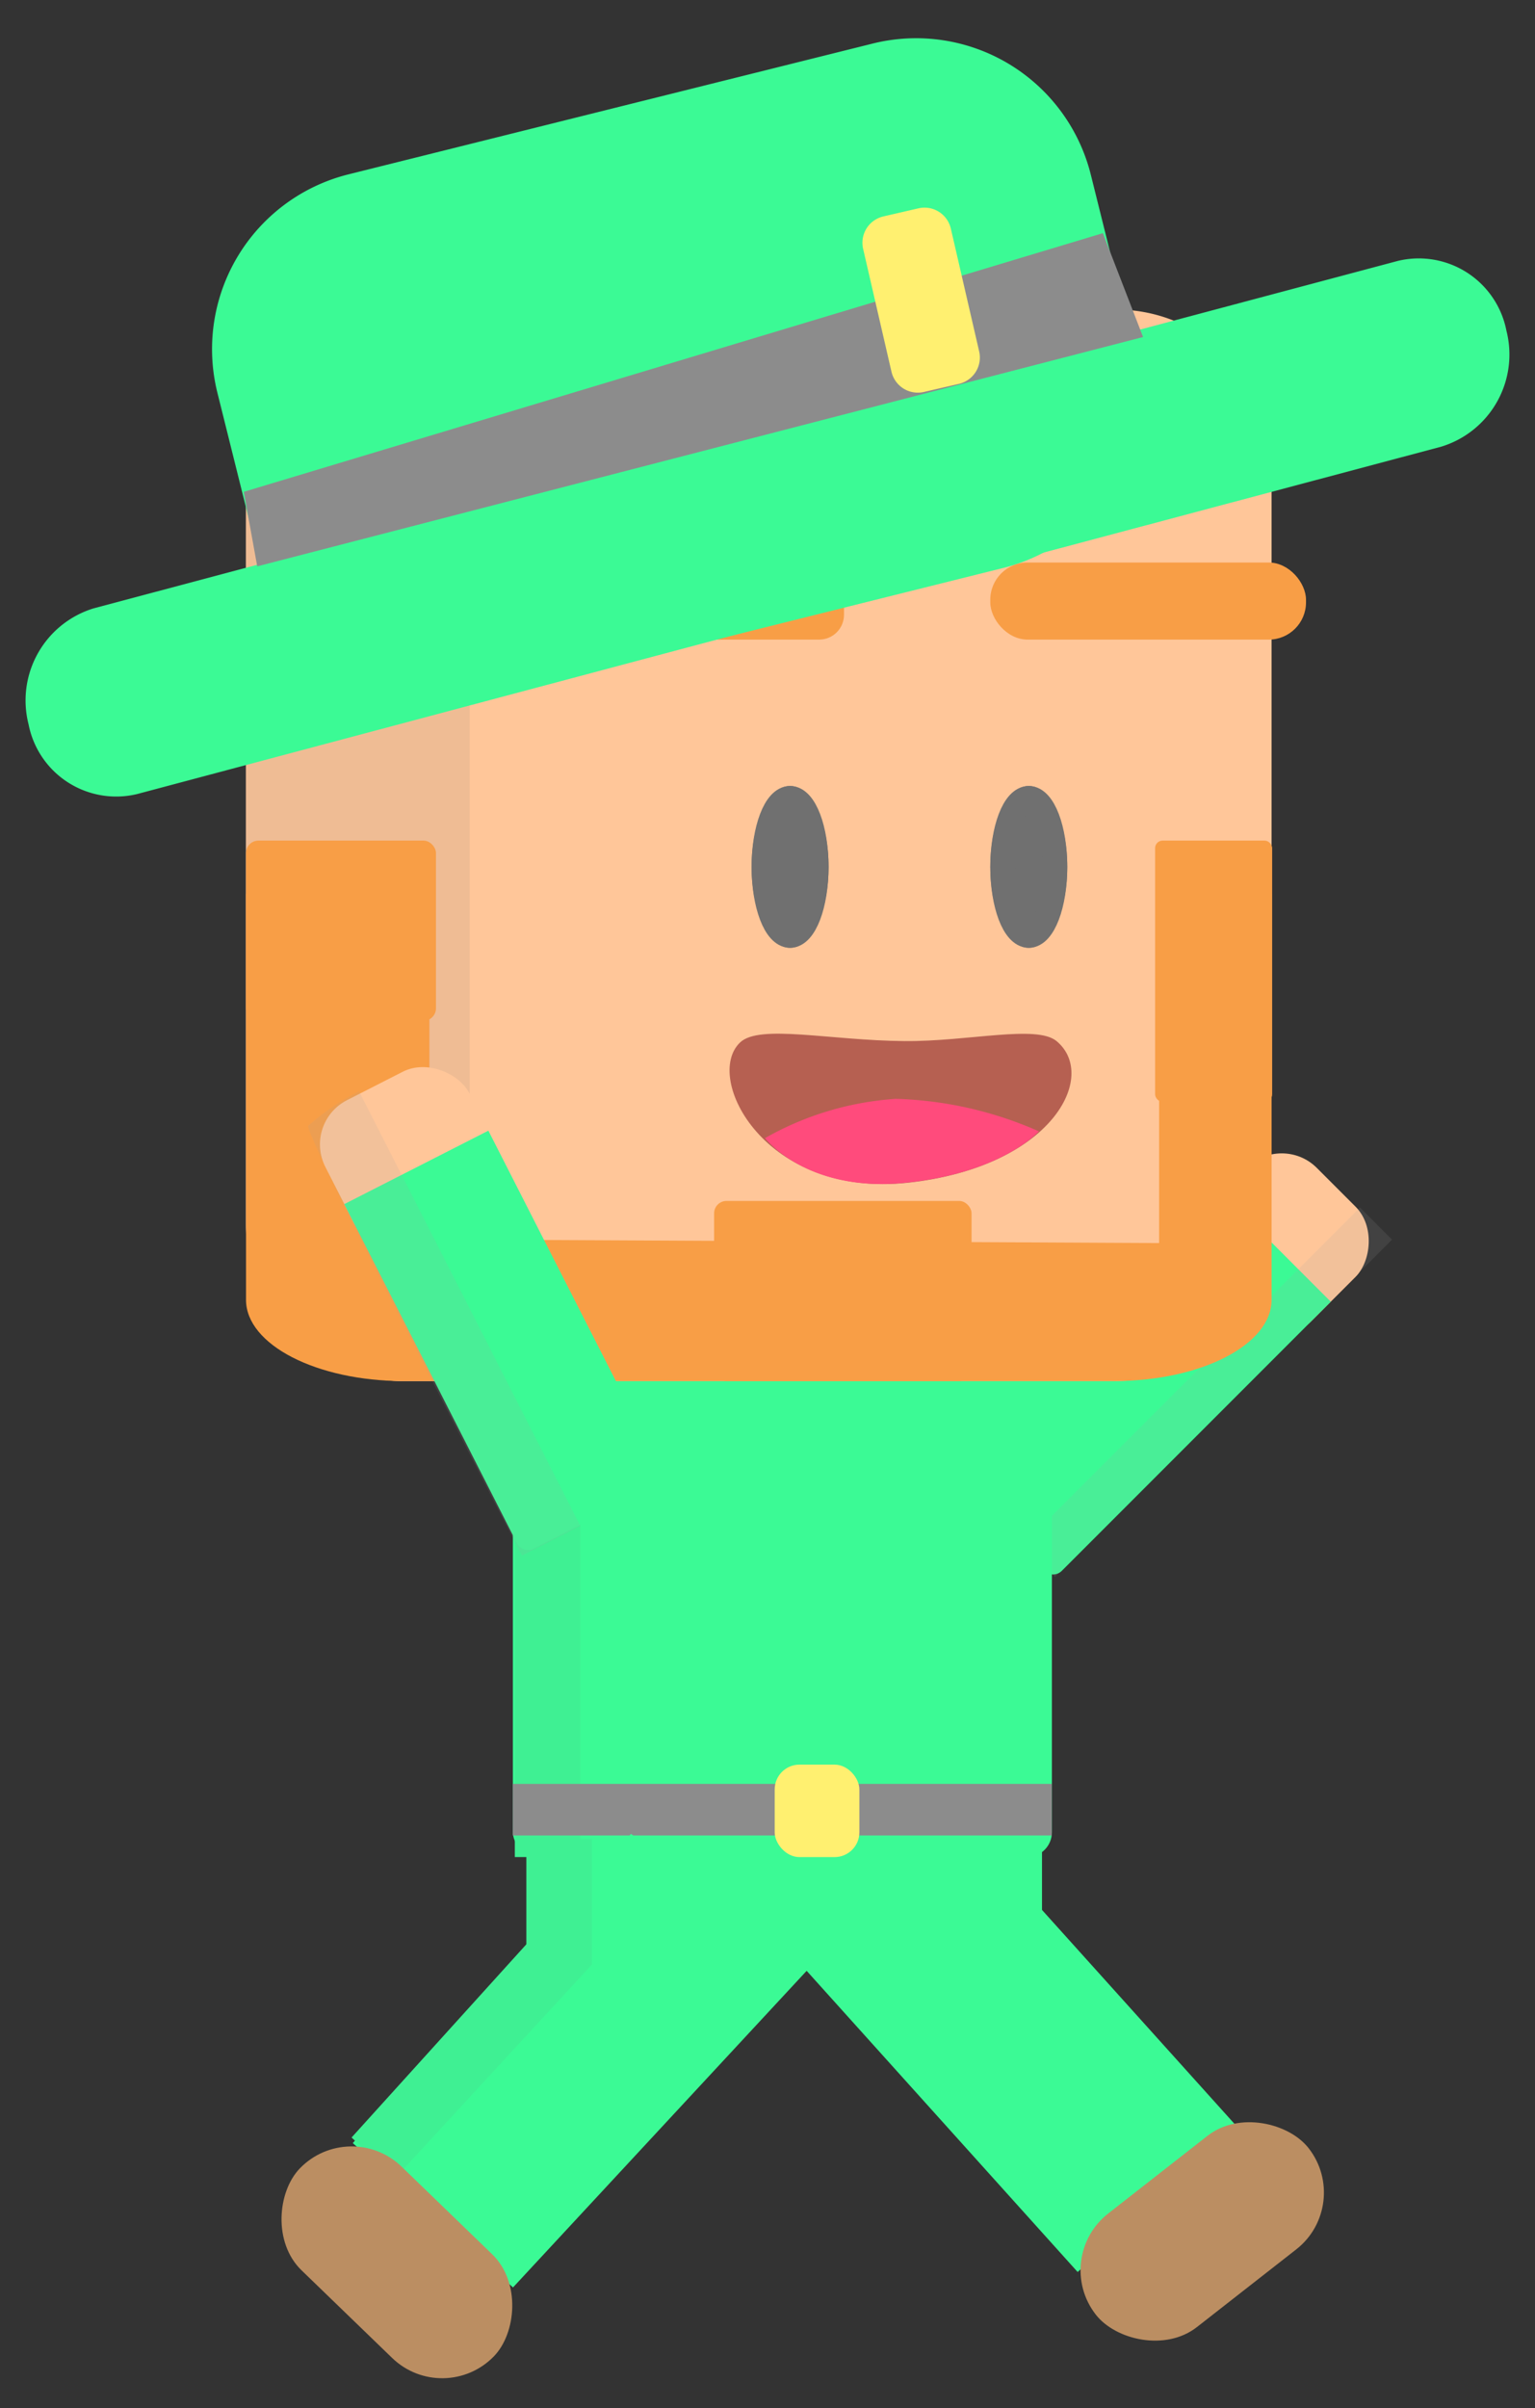 <svg xmlns="http://www.w3.org/2000/svg" width="61.889" height="97.018" viewBox="0 0 61.889 97.018"><rect x="0" y="0" width="61.889" height="97.018" fill="#333333" stroke="none"/><defs><style>.a{fill:#ffc699;}.b{fill:#3bfa95;}.c{fill:#a3a3a3;opacity:0.14;}.d{fill:#3ff093;}.e{fill:#8c8c8c;}.f{fill:#fff070;}.g{fill:#efbc94;}.h{fill:#f89e46;}.i{fill:#707070;stroke:#707070;}.j{fill:#b66051;}.k{fill:#ff4b7c;}.l{fill:#bb8e62;}.m{stroke:none;}.n{fill:none;}</style></defs><g transform="translate(1215.606 -16346.752)"><rect class="a" width="6.209" height="6.52" rx="2" transform="translate(-1164.148 16401.393) rotate(-135)"/><path class="b" d="M.5,0H5.709a.5.5,0,0,1,.5.5V15.834a0,0,0,0,1,0,0H0a0,0,0,0,1,0,0V.5A.5.5,0,0,1,.5,0Z" transform="translate(-1173.148 16410.393) rotate(-135)"/><path class="c" d="M0,19.214H1.828V0H0Z" transform="translate(-1173.068 16410.281) rotate(-135)"/><path class="b" d="M5817.156,12674.633h20.157v5.3h-20.157Z" transform="translate(-7010.907 3746.193)"/><rect class="b" width="21.732" height="19.249" rx="1" transform="translate(-1194.927 16402.324)"/><path class="d" d="M5927.16,12695.151h2.642v-20.73h-2.642Z" transform="translate(-7122.009 3726.422)"/><path class="e" d="M5810.2,12675.742h21.732v-2.078H5810.2Z" transform="translate(-7005.131 3744.961)"/><rect class="f" width="3.415" transform="translate(-1182.198 16421.572)"/><rect class="f" width="3.415" height="3.726" rx="1" transform="translate(-1184.372 16417.848)"/><g transform="translate(-1215.606 16346.752)"><path class="a" d="M6.361,0H34.988a6.267,6.267,0,0,1,6.361,6.167V37a6.267,6.267,0,0,1-6.361,6.167H6.361A6.267,6.267,0,0,1,0,37V6.167A6.267,6.267,0,0,1,6.361,0Z" transform="translate(9.919 12.473)"/><path class="g" d="M6.361,0H9.018V44.528H6.361A6.361,6.361,0,0,1,0,38.166V6.361A6.361,6.361,0,0,1,6.361,0Z" transform="translate(9.919 11.115)"/><rect class="h" width="12.729" height="3.105" rx="1" transform="translate(21.3 22.664)"/><path class="b" d="M3.684.861,58.083,0a3.6,3.6,0,0,1,3.569,3.785,3.881,3.881,0,0,1-3.684,3.9l-54.4.86A3.6,3.6,0,0,1,0,4.761,3.881,3.881,0,0,1,3.684.861Z" transform="translate(0 24.564) rotate(-14)"/><path class="b" d="M7.259,0H29.035a7.259,7.259,0,0,1,7.259,7.258v7.258a7.258,7.258,0,0,1-7.259,7.258H7.259A7.259,7.259,0,0,1,0,14.516V7.258A7.258,7.258,0,0,1,7.259,0Z" transform="translate(7.009 8.78) rotate(-14)"/><path class="e" d="M5864.977,12664.664l34.639-10.422,1.62,4.185-35.716,9.239Z" transform="translate(-5855.149 -12644.848)"/><path class="f" d="M1.089,0H2.541A1.089,1.089,0,0,1,3.629,1.089V6.17A1.089,1.089,0,0,1,2.541,7.258H1.089A1.089,1.089,0,0,1,0,6.17V1.089A1.089,1.089,0,0,1,1.089,0Z" transform="translate(34.555 8.965) rotate(-13)"/><rect class="h" width="12.729" height="3.105" rx="1.5" transform="translate(39.927 22.664)"/><path class="h" d="M7.394.9V14.835l29.421.146V.9h4.535V17.268c0,1.808-2.848,3.273-6.361,3.273H6.361C2.848,20.541,0,19.075,0,17.268V.9Z" transform="translate(9.919 35.102)"/><rect class="h" width="7.658" height="7.258" rx="0.5" transform="translate(9.919 33.868)"/><rect class="h" width="4.718" height="10.524" rx="0.3" transform="translate(46.573 33.868)"/><rect class="h" width="10.38" height="7.258" rx="0.5" transform="translate(28.792 48.385)"/><g class="i" transform="translate(30.303 31.667)"><ellipse class="m" cx="1.552" cy="3.26" rx="1.552" ry="3.26"/><ellipse class="n" cx="1.552" cy="3.26" rx="1.052" ry="2.76"/></g><g class="i" transform="translate(39.927 31.667)"><ellipse class="m" cx="1.552" cy="3.26" rx="1.552" ry="3.26"/><ellipse class="n" cx="1.552" cy="3.26" rx="1.052" ry="2.76"/></g><g transform="matrix(0.998, 0.07, -0.07, 0.998, 29.424, 39.253)"><path class="j" d="M.576.211c.867-.646,3.6.362,6.588.752,2.546.333,5.36-.019,6.08.747,1.512,1.607-.8,5-6.621,4.931S-1.079,1.444.576.211Z" transform="translate(0 2.613) rotate(-11)"/><path class="k" d="M0,.967A12.3,12.3,0,0,1,5.434.039a15.322,15.322,0,0,1,5.556,2s-1.687,1.5-5.647,1.4S0,.967,0,.967Z" transform="translate(1.692 5.534) rotate(-11)"/></g></g><path class="b" d="M0,1,8.961,0,8.693,17.763H0Z" transform="translate(-1189.497 16419.895) rotate(42)"/><path class="d" d="M5927.16,12679.49h2.642v-5.068h-2.642Z" transform="translate(-7121.544 3746.429)"/><path class="b" d="M0,0H8.693V16.765h-7.5L0,15.646Z" transform="translate(-1165.697 16432.473) rotate(138)"/><path class="d" d="M0,11.273l2.377.325L3.936,0,1.387.184Z" transform="matrix(0.819, 0.574, -0.574, 0.819, -1194.961, 16423.639)"/><rect class="l" width="10.888" height="5.807" rx="2.903" transform="matrix(0.719, 0.695, -0.695, 0.719, -1201.5, 16432.029)"/><rect class="l" width="10.888" height="5.807" rx="2.903" transform="matrix(0.788, -0.616, 0.616, 0.788, -1173.212, 16437.721)"/><rect class="a" width="6.52" height="6.52" rx="2" transform="matrix(-0.891, 0.454, -0.454, -0.891, -1194.626, 16394.834)"/><path class="b" d="M.5,0H6.02a.5.5,0,0,1,.5.5V15.834a0,0,0,0,1,0,0H0a0,0,0,0,1,0,0V.5A.5.5,0,0,1,.5,0Z" transform="matrix(-0.891, 0.454, -0.454, -0.891, -1188.727, 16406.414)"/><path class="c" d="M0,19.643a9.636,9.636,0,0,0,2.457-.3C2.763,19.1,2.641,0,2.641,0H0Z" transform="matrix(-0.891, 0.454, -0.454, -0.891, -1192.209, 16408.229)"/></g></svg>